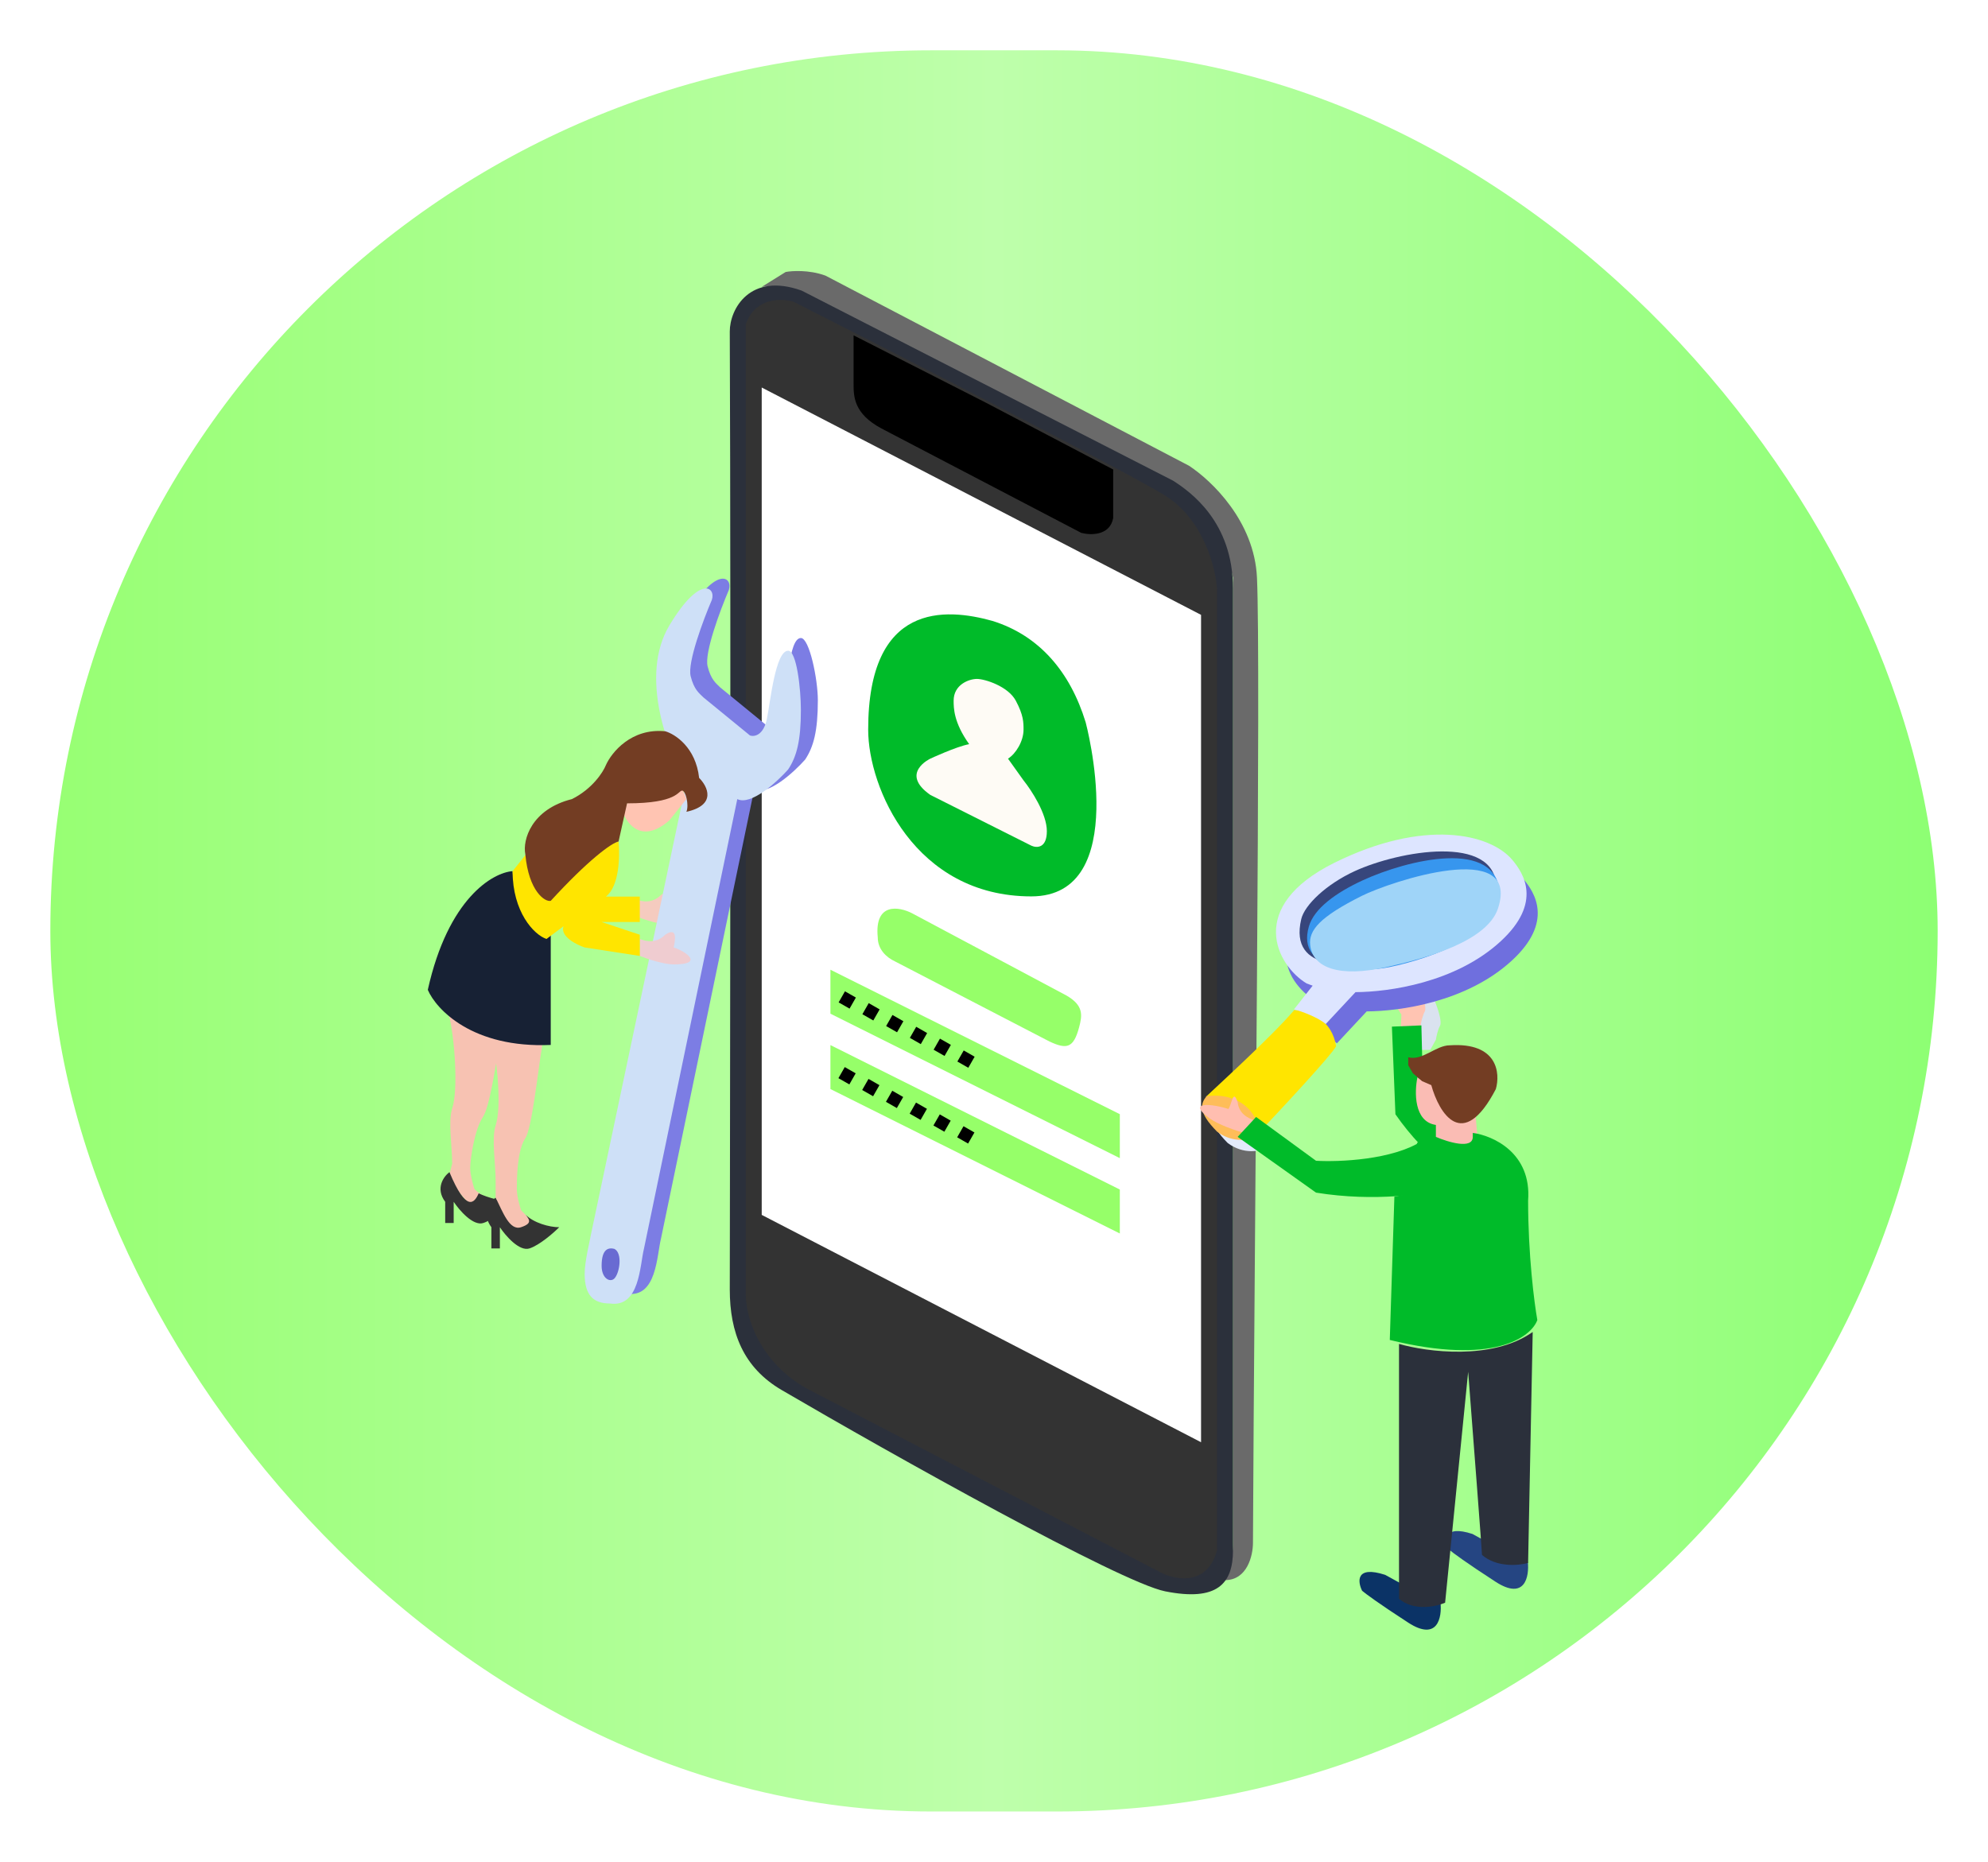 <svg width="158" height="148" viewBox="0 0 158 148" fill="none" xmlns="http://www.w3.org/2000/svg">
<g filter="url(#filter0_d)">
<rect x="2" width="150" height="140" rx="70" fill="url(#paint0_linear)"/>
<path d="M92.504 33.026L63.618 17.916C63.593 17.907 63.567 17.898 63.541 17.888C62.293 17.445 60.962 17.523 60.444 17.62L58.539 18.805C59.809 18.568 61.396 19.99 62.031 20.286C71.342 24.73 90.472 34.092 92.504 35.988C94.535 37.884 95.678 40.432 95.995 41.913V118.645C95.995 120.067 95.572 121.213 95.36 121.608C97.138 121.608 97.582 119.633 97.582 118.645C97.688 94.846 98.217 48.727 97.9 41.913C97.691 37.434 94.302 34.211 92.504 33.026Z" fill="#6A6A6A"/>
<path d="M91.234 34.211L61.714 19.101C57.587 17.62 55.992 20.583 56 22.36C56.106 46.555 56 97.018 56 98.499C56 101.944 57.087 104.721 60.127 106.498C68.909 111.634 87.044 121.786 90.599 122.497C94.726 123.322 95.995 121.904 95.995 119.238L95.995 42.802C95.995 37.47 92.609 35.099 91.234 34.211Z" fill="#2B303B"/>
<path d="M57.27 21.767C58.032 19.634 60.127 19.694 61.079 19.99C69.649 24.335 87.552 33.499 90.599 35.395C93.646 37.292 94.62 41.123 94.726 42.802V119.237C93.964 122.082 91.446 121.608 90.282 121.015C81.923 116.67 64.634 107.683 62.349 106.498C59.017 104.771 57.27 101.462 57.27 98.795V98.691V21.767Z" fill="#333333"/>
<path d="M58.539 92.574V26.804L93.456 44.876V110.646L58.539 92.574Z" fill="white"/>
<path d="M65.84 26.508V22.657L76.315 27.989L86.473 33.322V37.173C86.219 38.595 84.674 38.556 83.933 38.358L68.062 30.063C65.84 28.878 65.84 27.495 65.84 26.508Z" fill="black"/>
<path d="M67.761 70.511C67.488 67.707 69.468 68.068 70.492 68.599L82.737 75.123C84.147 75.927 84.017 76.716 83.761 77.672C83.319 79.321 82.782 79.431 81.416 78.794L69.127 72.422C68.444 72.104 67.761 71.466 67.761 70.511Z" fill="#96FF69"/>
<path d="M64 76.581V73.086L87 84.568V88.063L64 76.581Z" fill="#96FF69"/>
<path d="M64 82.571V79.076L87 90.558V94.053L64 82.571Z" fill="#96FF69"/>
<path d="M65.589 75.05L65.086 75.93M66.973 76.871L67.477 75.99M69.364 76.93L68.861 77.811M71.252 77.87L70.748 78.751M73.139 78.811L72.636 79.692M75.027 79.751L74.523 80.632" stroke="black"/>
<path d="M65.573 81.073L65.07 81.954M66.957 82.894L67.461 82.013M69.349 82.954L68.845 83.834M71.236 83.894L70.732 84.775M73.124 84.834L72.62 85.715M75.011 85.774L74.507 86.655" stroke="black"/>
<path d="M67 54.002C67 43.861 73.138 44.312 76.879 45.359C80.583 46.511 83.053 49.392 84.288 53.426C84.288 53.426 87.992 67.256 79.966 67.256C70.704 67.256 67 58.613 67 54.002Z" fill="#00BB29"/>
<path d="M79.966 63.223L71.939 59.189C69.47 57.46 71.939 56.307 71.939 56.307C71.939 56.307 73.997 55.347 75.026 55.155C73.792 53.426 73.792 52.274 73.792 51.697C73.792 50.409 75.026 49.969 75.644 49.969C76.261 49.969 78.114 50.545 78.731 51.697C79.348 52.85 79.348 53.426 79.348 54.002C79.348 54.925 78.731 55.923 78.113 56.307L79.348 58.036C79.966 58.805 81.201 60.687 81.201 62.07C81.201 63.453 80.377 63.415 79.966 63.223Z" fill="#FEFBF5"/>
<path d="M52.554 44.926C50.128 48.969 52.442 54.922 53.902 57.393L46.294 93.448C46.247 93.785 45.815 95.469 45.815 96.48C45.815 98.165 46.489 98.839 47.837 98.839C50.196 99.176 50.196 95.806 50.533 94.459L57.946 58.741C59.024 59.28 61.091 57.393 61.989 56.382C62.663 55.371 63 54.106 63 51.665C63 49.98 62.326 46.717 61.652 46.717C60.641 46.717 60.574 50.991 60.304 52.339C60.035 53.687 59.294 53.799 58.957 53.687L55.25 50.654C54.913 50.317 54.509 50.048 54.239 48.969C53.97 47.891 55.25 44.477 55.924 42.904C56.261 41.893 54.98 40.882 52.554 44.926Z" fill="#7C7DE4"/>
<path d="M50.533 67.144C49.859 67.818 49.072 67.705 48.511 67.481V68.829C49.072 69.053 50.398 69.502 51.206 69.502C53.633 69.502 52.217 68.492 51.206 68.155C51.319 67.593 51.544 66.47 50.533 67.144Z" fill="#F5CBBF"/>
<path d="M51.206 45.706C48.781 49.75 51.094 55.703 52.554 58.174L44.947 94.228C44.899 94.565 44.467 96.25 44.467 97.261C44.467 98.945 45.141 99.619 46.489 99.619C48.848 99.956 48.848 96.587 49.185 95.239L56.598 59.522C57.676 60.061 59.743 58.174 60.641 57.163C61.315 56.152 61.652 54.887 61.652 52.446C61.652 50.761 61.315 47.728 60.641 47.728C59.63 47.728 59.226 51.772 58.956 53.119C58.687 54.467 57.946 54.58 57.609 54.467L53.902 51.435C53.565 51.098 53.161 50.828 52.891 49.75C52.622 48.672 53.902 45.257 54.576 43.685C54.913 42.674 53.633 41.663 51.206 45.706Z" fill="#CEE0F7"/>
<path d="M46.826 97.633C46.489 97.97 45.815 97.633 45.815 96.622C45.815 95.247 46.377 95.162 46.826 95.274C47.5 95.611 47.245 97.213 46.826 97.633Z" fill="#696BD2"/>
<path d="M33.938 88.5C33.938 87.152 33.6 85.13 33.938 84.12C34.434 82.628 34.134 78.504 33.685 76.707L37.728 78.728C37.391 80.75 36.909 84.001 36.38 84.793C35.706 85.804 35.37 88.163 35.37 88.837C35.37 89.376 35.594 90.185 35.706 90.522C36.38 91.196 36.92 91.061 36.38 91.87C35.841 92.678 34.246 90.634 33.685 89.511L33.938 88.5Z" fill="#F7C2B2"/>
<path d="M37.054 95.239L37.054 93.555C36.246 92.476 36.942 91.533 37.391 91.196C38.739 94.431 40.424 93.218 39.75 92.544C40.424 93.218 41.659 93.555 42.446 93.555C41.996 94.004 40.896 94.97 40.087 95.239C39.278 95.509 38.178 94.228 37.728 93.555V95.239H37.054Z" fill="#333333"/>
<path d="M33.383 93.218L33.383 91.533C32.574 90.454 33.27 89.511 33.72 89.174C35.068 92.409 35.706 91.645 36.044 90.859C36.717 91.196 37.988 91.533 38.774 91.533C38.325 91.982 37.224 92.948 36.415 93.218C35.607 93.487 34.506 92.207 34.057 91.533V93.218H33.383Z" fill="#333333"/>
<path d="M37.391 89.848C37.391 88.5 37.054 86.478 37.391 85.467C37.888 83.976 37.504 80.189 37.054 78.391L41.098 79.065C40.761 81.087 40.279 85.685 39.75 86.478C39.076 87.489 39.076 89.848 39.076 90.522V90.522C39.076 91.061 39.301 91.87 39.413 92.207L39.413 92.207C40.087 92.88 40.424 93.217 39.413 93.554C38.491 93.862 37.953 92.319 37.391 91.196L37.391 89.848Z" fill="#F7C2B2"/>
<path d="M32 74.685C33.617 67.406 37.167 65.362 38.739 65.25C39.009 69.024 40.873 70.192 41.772 70.304V79.065C35.572 79.335 32.674 76.257 32 74.685Z" fill="#172134"/>
<path d="M50.87 70.304C50.196 70.978 49.409 70.866 48.848 70.641V71.989C49.409 72.214 50.735 72.663 51.544 72.663C53.969 72.663 52.554 71.652 51.544 71.315C51.656 70.754 51.88 69.63 50.87 70.304Z" fill="#EFCCD0"/>
<path d="M40.087 63.565L38.739 65.25C38.739 68.485 40.424 70.304 41.435 70.641L42.783 69.63C42.513 70.439 43.794 71.091 44.467 71.315L48.848 71.989V70.304L45.815 69.293H48.848V67.272H46.152C47.23 66.463 47.275 64.014 47.163 62.891C45.276 63.431 44.13 64.913 42.783 66.261C42.109 66.935 41.974 67.272 41.435 67.272C40.356 67.002 40.087 64.689 40.087 63.565Z" fill="#FFE500"/>
<path d="M51.206 61.206C49.05 63.093 47.837 61.543 47.5 60.533L47.837 59.859L51.88 57.837L52.554 59.522L51.206 61.206Z" fill="#FFC4B2"/>
<path d="M46.152 56.826C45.928 57.388 45.074 58.713 43.456 59.522C40.222 60.331 39.525 62.779 39.75 63.902C40.02 66.867 41.322 67.721 41.772 67.609C44.737 64.374 46.601 63.004 47.163 62.891L47.837 59.859C51.88 59.859 51.88 58.848 52.217 58.848C52.487 58.848 52.779 59.971 52.554 60.533C54.98 59.993 54.239 58.511 53.565 57.837C53.296 55.411 51.656 54.355 50.87 54.13C48.174 53.861 46.601 55.815 46.152 56.826Z" fill="#733D23"/>
<path d="M95.569 86.856C94.063 85.335 94.231 84.618 94.748 84.035C97.74 83.669 99.078 85.908 98.812 87.026C98.295 87.609 96.799 87.791 95.569 86.856Z" fill="#E2EAFA"/>
<path d="M110.596 77.768L110.515 79.471L111.673 79.454L112.121 78.646C112.155 78.412 112.267 77.863 112.446 77.54C112.625 77.217 112.263 76.141 112.06 75.644C112.207 73.72 111.715 73.847 111.451 74.152L111.044 76.961C110.996 76.528 110.788 75.763 110.332 76.171C109.877 76.578 110.319 77.405 110.596 77.768Z" fill="#DAE2EF"/>
<path d="M109.382 76.644L109.3 78.347L110.459 78.329L110.906 77.522C110.94 77.288 111.053 76.739 111.232 76.416C111.411 76.093 111.049 75.017 110.846 74.52C110.992 72.596 110.501 72.723 110.236 73.027L109.829 75.836C109.782 75.403 109.573 74.639 109.118 75.046C108.663 75.453 109.104 76.281 109.382 76.644Z" fill="#FFC4B2"/>
<path d="M106.621 76.398L104.254 78.936C103.704 78.438 102.317 77.901 101.729 77.771L103.215 75.884L102.738 75.71C100.348 74.27 97.535 70.36 105.405 66.235C112.385 62.576 117.298 63.774 119.079 65.882C119.97 66.936 121.5 69.276 118.165 72.351C114.577 75.658 109.252 76.387 106.621 76.398Z" fill="#6F6FDE"/>
<path d="M104.191 79.164C103.852 77.096 102.225 76.383 100.864 76.291C99.084 78.395 94.26 82.773 93.827 83.198C96.874 82.95 97.852 85.03 97.971 86.126C99.91 84.08 103.868 79.823 104.191 79.164Z" fill="#FFE500"/>
<path d="M94.728 85.956C93.222 84.435 93.39 83.717 93.907 83.135C96.899 82.769 98.237 85.008 97.971 86.126C97.454 86.709 95.958 86.891 94.728 85.956Z" fill="#FEBD59"/>
<path d="M105.731 74.867L103.364 77.404C102.814 76.907 101.428 76.369 100.84 76.24L102.326 74.353L101.848 74.178C99.458 72.739 97.005 68.079 104.061 64.581C111.143 61.07 116.408 62.242 118.19 64.351C119.08 65.405 120.611 67.745 117.275 70.82C113.688 74.127 108.362 74.855 105.731 74.867Z" fill="#DDE5FF"/>
<path d="M108.022 72.32C111.351 71.633 116.974 69.588 116.911 66.471C116.826 62.291 109.203 63.622 105.661 65.252C103.405 66.29 101.685 67.94 101.42 69.058C100.379 73.439 105.652 72.809 108.022 72.32Z" fill="#37467C"/>
<path d="M108.445 72.875C111.731 72.203 117.31 70.183 117.196 67.069C117.029 62.562 109.793 64.368 106.301 65.981C104.181 66.96 102.439 68.214 102.025 69.65C100.972 73.295 106.105 73.353 108.445 72.875Z" fill="#3796EE"/>
<path d="M108.133 72.892C111.291 72.192 116.187 70.848 117.056 68.213C118.908 62.595 108.473 66.092 106.231 67.215C102.916 68.875 101.992 69.945 102.13 71.134C102.342 72.968 104.484 73.701 108.133 72.892Z" fill="#9FD4F8"/>
<path d="M96.369 83.627C96.457 84.519 97.189 84.915 97.814 85.094L96.869 86.061C96.244 85.883 94.828 85.403 94.155 84.914C92.138 83.445 94.554 83.788 95.631 84.158C95.931 83.686 96 82.532 96.369 83.627Z" fill="#FFBEB0"/>
<path d="M102.593 90.804C107.283 91.564 111.387 90.91 112.853 90.488L111.021 86.69C108.676 88.209 104.425 88.378 102.593 88.272L97.83 84.79L96.364 86.373L102.593 90.804Z" fill="#00BB29"/>
<path d="M108.904 84.575C111.35 88.115 114.635 90.338 115.971 91.008L116.884 87.323C114.013 86.811 112.222 84.155 111.101 82.899L110.968 77.51L108.625 77.609L108.904 84.575Z" fill="#00BB29"/>
<path d="M115.052 81.942L115.418 86.373V86.69C114.832 88.209 112.975 87.323 112.12 86.69V85.424C110.361 85.17 110.41 82.786 110.655 81.626C111.827 82.638 114.075 82.258 115.052 81.942Z" fill="#FABCB4"/>
<path d="M119.449 91.437C119.742 87.639 116.64 86.268 115.052 86.057V86.373C115.052 87.386 113.097 86.795 112.12 86.373C111.51 86.479 110.361 86.753 110.655 87.006C111.021 87.323 111.754 88.905 111.387 89.855C111.094 90.614 109.555 91.015 108.822 91.121L108.456 102.515C116.664 104.54 119.693 102.304 120.182 100.932C119.937 99.561 119.449 95.742 119.449 91.437Z" fill="#00BB29"/>
<path d="M109.922 124.987C112.267 126.506 112.609 124.565 112.487 123.404H112.12L108.09 121.189C105.744 120.429 105.891 121.716 106.257 122.455C106.502 122.666 107.577 123.468 109.922 124.987Z" fill="#0B3366"/>
<path d="M116.862 121.737C119.208 123.256 119.55 121.315 119.427 120.154H119.061L115.03 117.939C112.685 117.179 112.832 118.466 113.198 119.205C113.442 119.416 114.517 120.218 116.862 121.737Z" fill="#254582"/>
<path d="M116.884 82.575C114.246 87.639 112.365 84.474 111.754 82.259L111.021 81.942L110.288 81.309L109.922 80.676V80.043C111.021 80.359 112.12 79.094 113.22 79.094C117.03 78.84 117.25 81.309 116.884 82.575Z" fill="#733D23"/>
<path d="M119.449 120.239L119.815 101.882C116.591 104.161 111.387 103.464 109.189 102.831V123.088C110.361 124.1 112.12 123.721 112.853 123.404L114.685 105.047C115.052 109.794 115.785 119.353 115.785 119.606C116.957 120.619 118.716 120.45 119.449 120.239Z" fill="#2B303B"/>
</g>
<defs>
<filter id="filter0_d" x="0" y="0" width="158" height="148" filterUnits="userSpaceOnUse" color-interpolation-filters="sRGB">
<feFlood flood-opacity="0" result="BackgroundImageFix"/>
<feColorMatrix in="SourceAlpha" type="matrix" values="0 0 0 0 0 0 0 0 0 0 0 0 0 0 0 0 0 0 127 0"/>
<feOffset dx="2" dy="4"/>
<feGaussianBlur stdDeviation="2"/>
<feColorMatrix type="matrix" values="0 0 0 0 0 0 0 0 0 0 0 0 0 0 0 0 0 0 0.25 0"/>
<feBlend mode="normal" in2="BackgroundImageFix" result="effect1_dropShadow"/>
<feBlend mode="normal" in="SourceGraphic" in2="effect1_dropShadow" result="shape"/>
</filter>
<linearGradient id="paint0_linear" x1="2" y1="70.18" x2="152" y2="70.18" gradientUnits="userSpaceOnUse">
<stop stop-color="#97FF73"/>
<stop offset="0.344" stop-color="#B2FF9A"/>
<stop offset="0.5" stop-color="#BEFFAB"/>
<stop offset="1" stop-color="#8DFF73"/>
</linearGradient>
</defs>
</svg>
